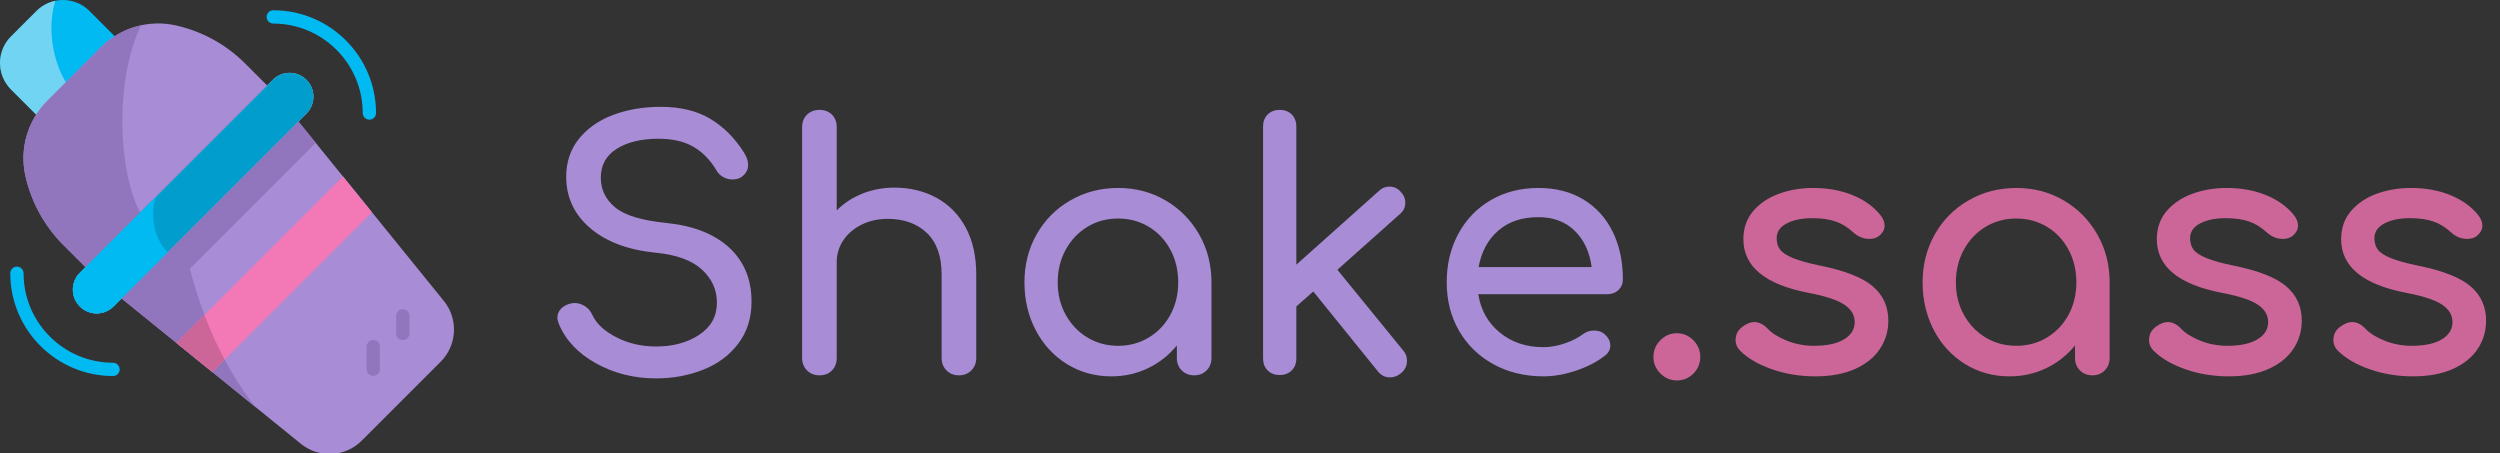 <svg xmlns="http://www.w3.org/2000/svg" width="320" height="58" viewBox="0 0 320 58">
  <rect x="0" y="0" width="320" height="58" fill="#333333" stroke="none"/>
  <g fill="none" fill-rule="evenodd">
    <g fill-rule="nonzero">
      <path fill="#02BAF2" d="M4.662,1.406 L1.406,4.662 C-0.469,6.537 -0.469,9.577 1.406,11.452 L6.06,16.106 L16.106,6.06 L11.452,1.406 C9.577,-0.469 6.537,-0.469 4.662,1.406 Z"/>
      <path fill="#E1EEF3" fill-opacity=".5" d="M7.083,0.1 C6.196,0.283 5.351,0.718 4.662,1.406 L1.406,4.662 C-0.469,6.537 -0.469,9.577 1.406,11.452 L6.06,16.106 L9.865,12.301 C7.303,10.038 5.719,4.503 7.083,0.1 Z"/>
      <path fill="#A88CD5" d="M56.41,46.295 L46.295,56.41 C44.191,58.514 40.837,58.69 38.524,56.816 L15.555,38.199 L38.199,15.555 L56.815,38.524 C58.69,40.837 58.514,44.191 56.41,46.295 Z"/>
      <path fill="#A3DEFE" d="M34.918,10.218 L10.218,34.918 C9.028,36.108 9.028,38.037 10.218,39.227 C11.408,40.417 13.337,40.417 14.527,39.227 L39.227,14.527 C40.417,13.337 40.417,11.408 39.227,10.218 C38.038,9.028 36.108,9.028 34.918,10.218 L34.918,10.218 Z"/>
      <path fill="#009DCD" d="M34.918,10.218 L10.218,34.918 C9.028,36.108 9.028,38.037 10.218,39.227 C11.408,40.417 13.337,40.417 14.527,39.227 L39.227,14.527 C40.417,13.337 40.417,11.408 39.227,10.218 C38.038,9.028 36.108,9.028 34.918,10.218 L34.918,10.218 Z"/>
      <path fill="#9175BD" d="M22.65.005L.005 22.65 17.071 36.481C12.981 31.182 10.345 25.058 8.755 18.842L24.862 2.735 22.65.005zM32.23 32.562C31.76 32.562 31.379 32.18 31.379 31.71L31.379 28.824C31.379 28.354 31.76 27.973 32.23 27.973 32.7 27.973 33.081 28.354 33.081 28.824L33.081 31.71C33.081 32.18 32.7 32.562 32.23 32.562L32.23 32.562zM36.012 27.979C35.542 27.979 35.161 27.598 35.161 27.127L35.161 24.887C35.161 24.417 35.542 24.035 36.012 24.035 36.482 24.035 36.864 24.417 36.864 24.887L36.864 27.127C36.864 27.598 36.482 27.979 36.012 27.979z" transform="translate(15.55 15.55)"/>
      <path fill="#A88CD5" d="M12.925,6.036 L6.036,12.925 C3.529,15.431 2.478,19.045 3.25,22.504 C4,25.865 5.691,28.942 8.126,31.377 L10.943,34.194 L34.194,10.943 L31.377,8.126 C28.942,5.691 25.865,4 22.504,3.25 C19.045,2.478 15.431,3.529 12.925,6.036 Z"/>
      <path fill="#9175BD" d="M18.056,3.237 C16.142,3.652 14.353,4.607 12.925,6.036 L6.036,12.925 C3.529,15.431 2.478,19.045 3.25,22.504 C4,25.865 5.691,28.942 8.126,31.377 L10.943,34.194 L17.932,27.204 C15.067,21.737 14.7,10.125 18.056,3.237 Z"/>
      <path fill="#02BAF2" d="M14.467 48.131C7.215 48.131 1.315 42.23 1.315 34.978 1.315 34.508 1.695 34.127 2.166 34.127 2.636 34.127 3.017 34.508 3.017 34.978 3.017 41.291 8.153 46.428 14.467 46.428 14.938 46.428 15.319 46.809 15.319 47.28 15.319 47.749 14.937 48.131 14.467 48.131zM47.28 15.319C46.809 15.319 46.428 14.938 46.428 14.467 46.428 8.153 41.291 3.017 34.978 3.017 34.508 3.017 34.127 2.636 34.127 2.166 34.127 1.695 34.508 1.315 34.978 1.315 42.23 1.315 48.131 7.215 48.131 14.467 48.131 14.937 47.749 15.319 47.28 15.319z"/>
      <polygon fill="#F279B6" points="47.61 27.166 43.894 22.582 22.582 43.894 27.166 47.61"/>
      <path fill="#C69" d="M22.582,43.894 L27.166,47.61 L28.751,46.024 C27.76,44.169 26.903,42.256 26.166,40.31 L22.582,43.894 Z"/>
      <path fill="#02BAF2" d="M19.893,25.243 L10.218,34.918 C9.028,36.108 9.028,38.038 10.218,39.228 C11.408,40.417 13.337,40.417 14.527,39.228 L21.463,32.292 C19.559,30.321 19.292,27.6 19.893,25.243 Z"/>
    </g>
    <g fill-rule="nonzero" transform="translate(71.343 13.675)">
      <path fill="#A88CD5" d="M13.252,0 C15.743,0 17.843,0.507 19.552,1.521 C21.261,2.535 22.709,3.983 23.897,5.866 C24.244,6.416 24.418,6.937 24.418,7.43 C24.418,8.067 24.129,8.588 23.549,8.994 C23.231,9.197 22.854,9.298 22.42,9.298 C21.985,9.298 21.58,9.189 21.203,8.972 C20.826,8.755 20.537,8.458 20.334,8.081 C19.552,6.778 18.574,5.786 17.401,5.105 C16.228,4.425 14.744,4.084 12.948,4.084 C10.746,4.084 8.965,4.511 7.604,5.366 C6.242,6.22 5.561,7.459 5.561,9.081 C5.561,10.587 6.17,11.847 7.386,12.861 C8.603,13.875 10.775,14.541 13.904,14.859 C17.38,15.207 20.073,16.257 21.985,18.01 C23.897,19.762 24.853,22.072 24.853,24.94 C24.853,27.025 24.288,28.814 23.158,30.305 C22.029,31.797 20.53,32.912 18.661,33.651 C16.793,34.39 14.787,34.759 12.644,34.759 C9.834,34.759 7.278,34.122 4.975,32.847 C2.672,31.573 1.086,29.907 0.217,27.851 C0.072,27.503 -1.42108547e-13,27.213 -1.42108547e-13,26.982 C-1.42108547e-13,26.547 0.159,26.163 0.478,25.83 C0.797,25.497 1.231,25.273 1.781,25.157 C1.868,25.128 2.013,25.113 2.216,25.113 C2.679,25.113 3.121,25.251 3.541,25.526 C3.961,25.801 4.272,26.171 4.475,26.634 C4.997,27.764 6.025,28.72 7.56,29.502 C9.095,30.284 10.79,30.675 12.644,30.675 C14.816,30.675 16.655,30.175 18.162,29.176 C19.668,28.177 20.421,26.808 20.421,25.07 C20.421,23.419 19.784,22.007 18.509,20.834 C17.235,19.661 15.294,18.944 12.687,18.683 C9.095,18.335 6.271,17.285 4.215,15.533 C2.158,13.78 1.13,11.586 1.13,8.95 C1.13,7.097 1.658,5.496 2.716,4.149 C3.773,2.802 5.221,1.774 7.06,1.064 C8.9,0.355 10.964,0 13.252,0 Z M43.145,10.341 C45.143,10.341 46.939,10.775 48.532,11.644 C50.125,12.513 51.371,13.78 52.269,15.446 C53.167,17.112 53.616,19.117 53.616,21.464 L53.616,32.152 C53.616,32.789 53.406,33.318 52.986,33.738 C52.566,34.158 52.037,34.368 51.4,34.368 C50.763,34.368 50.234,34.158 49.814,33.738 C49.394,33.318 49.184,32.789 49.184,32.152 L49.184,21.464 C49.184,19.117 48.554,17.343 47.294,16.141 C46.034,14.939 44.361,14.338 42.276,14.338 C41.059,14.338 39.951,14.584 38.952,15.077 C37.952,15.569 37.17,16.235 36.606,17.075 C36.041,17.915 35.758,18.857 35.758,19.9 L35.758,32.152 C35.758,32.789 35.556,33.318 35.15,33.738 C34.745,34.158 34.209,34.368 33.542,34.368 C32.905,34.368 32.377,34.158 31.957,33.738 C31.537,33.318 31.327,32.789 31.327,32.152 L31.327,2.607 C31.327,1.941 31.537,1.405 31.957,0.999 C32.377,0.594 32.905,0.391 33.542,0.391 C34.209,0.391 34.745,0.594 35.15,0.999 C35.556,1.405 35.758,1.941 35.758,2.607 L35.758,13.252 C36.685,12.325 37.786,11.608 39.06,11.101 C40.335,10.594 41.696,10.341 43.145,10.341 Z M71.777,10.384 C74.008,10.384 76.028,10.913 77.838,11.97 C79.649,13.027 81.083,14.476 82.14,16.315 C83.197,18.154 83.726,20.204 83.726,22.463 L83.726,32.152 C83.726,32.789 83.516,33.318 83.096,33.738 C82.676,34.158 82.147,34.368 81.51,34.368 C80.873,34.368 80.344,34.158 79.924,33.738 C79.504,33.318 79.294,32.789 79.294,32.152 L79.294,30.544 C78.28,31.79 77.049,32.76 75.601,33.456 C74.153,34.151 72.588,34.498 70.908,34.498 C68.823,34.498 66.933,33.977 65.238,32.934 C63.544,31.891 62.211,30.45 61.241,28.611 C60.271,26.772 59.785,24.722 59.785,22.463 C59.785,20.204 60.307,18.154 61.35,16.315 C62.392,14.476 63.833,13.027 65.673,11.97 C67.512,10.913 69.547,10.384 71.777,10.384 Z M71.777,30.588 C73.226,30.588 74.536,30.233 75.709,29.523 C76.883,28.814 77.802,27.843 78.468,26.612 C79.135,25.381 79.468,23.998 79.468,22.463 C79.468,20.928 79.135,19.537 78.468,18.292 C77.802,17.046 76.883,16.069 75.709,15.359 C74.536,14.649 73.226,14.295 71.777,14.295 C70.329,14.295 69.018,14.649 67.845,15.359 C66.672,16.069 65.745,17.046 65.064,18.292 C64.384,19.537 64.043,20.928 64.043,22.463 C64.043,23.998 64.384,25.381 65.064,26.612 C65.745,27.843 66.672,28.814 67.845,29.523 C69.018,30.233 70.329,30.588 71.777,30.588 Z M108.274,31.196 C108.593,31.544 108.752,31.978 108.752,32.5 C108.752,33.137 108.492,33.673 107.97,34.107 C107.536,34.455 107.072,34.629 106.58,34.629 C105.943,34.629 105.421,34.368 105.016,33.847 L96.76,23.636 L94.588,25.548 L94.588,32.196 C94.588,32.833 94.392,33.347 94.001,33.738 C93.61,34.129 93.096,34.325 92.459,34.325 C91.822,34.325 91.308,34.129 90.916,33.738 C90.525,33.347 90.33,32.833 90.33,32.196 L90.33,2.52 C90.33,1.883 90.525,1.369 90.916,0.978 C91.308,0.587 91.822,0.391 92.459,0.391 C93.096,0.391 93.61,0.587 94.001,0.978 C94.392,1.369 94.588,1.883 94.588,2.52 L94.588,20.204 L105.146,10.775 C105.523,10.399 105.971,10.21 106.493,10.21 C107.101,10.21 107.594,10.442 107.97,10.906 C108.347,11.282 108.535,11.731 108.535,12.253 C108.535,12.861 108.303,13.353 107.84,13.73 L99.845,20.855 L108.274,31.196 Z M136.386,22.072 C136.386,22.622 136.197,23.079 135.821,23.441 C135.444,23.803 134.966,23.984 134.387,23.984 L117.876,23.984 C118.195,26.011 119.115,27.648 120.635,28.893 C122.156,30.139 124.017,30.762 126.219,30.762 C127.088,30.762 127.993,30.602 128.934,30.284 C129.876,29.965 130.65,29.574 131.259,29.111 C131.664,28.792 132.142,28.633 132.692,28.633 C133.243,28.633 133.677,28.778 133.996,29.067 C134.517,29.502 134.778,29.994 134.778,30.544 C134.778,31.066 134.546,31.5 134.083,31.848 C133.098,32.63 131.874,33.267 130.411,33.76 C128.949,34.252 127.551,34.498 126.219,34.498 C123.843,34.498 121.714,33.984 119.832,32.956 C117.949,31.928 116.479,30.501 115.422,28.676 C114.364,26.851 113.836,24.78 113.836,22.463 C113.836,20.146 114.335,18.067 115.335,16.228 C116.334,14.389 117.724,12.955 119.506,11.927 C121.287,10.898 123.308,10.384 125.567,10.384 C127.797,10.384 129.723,10.877 131.346,11.862 C132.968,12.846 134.213,14.222 135.082,15.989 C135.951,17.756 136.386,19.784 136.386,22.072 Z M125.567,14.121 C123.452,14.121 121.736,14.7 120.418,15.859 C119.1,17.017 118.267,18.567 117.92,20.508 L132.388,20.508 C132.128,18.567 131.403,17.017 130.216,15.859 C129.028,14.7 127.479,14.121 125.567,14.121 Z"/>
      <path fill="#C69" d="M143.294,28.98 C144.105,28.98 144.807,29.277 145.401,29.871 C145.995,30.465 146.292,31.182 146.292,32.022 C146.292,32.833 146.002,33.535 145.423,34.129 C144.844,34.723 144.134,35.02 143.294,35.02 C142.483,35.02 141.78,34.723 141.187,34.129 C140.593,33.535 140.296,32.833 140.296,32.022 C140.296,31.182 140.593,30.465 141.187,29.871 C141.78,29.277 142.483,28.98 143.294,28.98 Z M160.717,10.384 C162.6,10.384 164.287,10.688 165.779,11.297 C167.27,11.905 168.451,12.745 169.32,13.817 C169.696,14.28 169.885,14.744 169.885,15.207 C169.885,15.699 169.638,16.148 169.146,16.554 C168.827,16.786 168.422,16.902 167.929,16.902 C167.176,16.902 166.496,16.626 165.887,16.076 C165.163,15.41 164.396,14.939 163.585,14.664 C162.773,14.389 161.789,14.251 160.63,14.251 C159.298,14.251 158.204,14.476 157.35,14.925 C156.495,15.374 156.068,16.004 156.068,16.815 C156.068,17.394 156.213,17.879 156.502,18.27 C156.792,18.661 157.342,19.023 158.153,19.356 C158.964,19.69 160.138,20.015 161.673,20.334 C164.83,20.971 167.068,21.855 168.386,22.984 C169.704,24.114 170.363,25.577 170.363,27.373 C170.363,28.705 170,29.914 169.276,31.001 C168.552,32.087 167.488,32.941 166.083,33.564 C164.678,34.187 162.991,34.498 161.021,34.498 C159.051,34.498 157.198,34.194 155.46,33.586 C153.722,32.978 152.36,32.181 151.375,31.196 C150.999,30.82 150.811,30.371 150.811,29.849 C150.811,29.154 151.1,28.589 151.68,28.155 C152.23,27.749 152.737,27.547 153.2,27.547 C153.78,27.547 154.33,27.807 154.851,28.329 C155.402,28.937 156.227,29.465 157.328,29.914 C158.429,30.363 159.602,30.588 160.847,30.588 C162.498,30.588 163.78,30.313 164.692,29.762 C165.605,29.212 166.061,28.473 166.061,27.547 C166.061,26.649 165.612,25.903 164.714,25.309 C163.816,24.715 162.296,24.215 160.152,23.81 C154.591,22.738 151.81,20.45 151.81,16.945 C151.81,15.526 152.23,14.324 153.07,13.339 C153.91,12.354 155.011,11.615 156.372,11.123 C157.733,10.63 159.182,10.384 160.717,10.384 Z M186.743,10.384 C188.973,10.384 190.993,10.913 192.804,11.97 C194.614,13.027 196.048,14.476 197.105,16.315 C198.162,18.154 198.691,20.204 198.691,22.463 L198.691,32.152 C198.691,32.789 198.481,33.318 198.061,33.738 C197.641,34.158 197.112,34.368 196.475,34.368 C195.838,34.368 195.309,34.158 194.889,33.738 C194.469,33.318 194.259,32.789 194.259,32.152 L194.259,30.544 C193.246,31.79 192.014,32.76 190.566,33.456 C189.118,34.151 187.554,34.498 185.874,34.498 C183.788,34.498 181.898,33.977 180.204,32.934 C178.509,31.891 177.177,30.45 176.206,28.611 C175.236,26.772 174.751,24.722 174.751,22.463 C174.751,20.204 175.272,18.154 176.315,16.315 C177.358,14.476 178.799,13.027 180.638,11.97 C182.477,10.913 184.512,10.384 186.743,10.384 Z M186.743,30.588 C188.191,30.588 189.502,30.233 190.675,29.523 C191.848,28.814 192.768,27.843 193.434,26.612 C194.1,25.381 194.433,23.998 194.433,22.463 C194.433,20.928 194.1,19.537 193.434,18.292 C192.768,17.046 191.848,16.069 190.675,15.359 C189.502,14.649 188.191,14.295 186.743,14.295 C185.294,14.295 183.984,14.649 182.811,15.359 C181.637,16.069 180.711,17.046 180.03,18.292 C179.349,19.537 179.009,20.928 179.009,22.463 C179.009,23.998 179.349,25.381 180.03,26.612 C180.711,27.843 181.637,28.814 182.811,29.523 C183.984,30.233 185.294,30.588 186.743,30.588 Z M213.637,10.384 C215.52,10.384 217.208,10.688 218.699,11.297 C220.191,11.905 221.371,12.745 222.24,13.817 C222.617,14.28 222.805,14.744 222.805,15.207 C222.805,15.699 222.559,16.148 222.067,16.554 C221.748,16.786 221.342,16.902 220.85,16.902 C220.097,16.902 219.416,16.626 218.808,16.076 C218.084,15.41 217.316,14.939 216.505,14.664 C215.694,14.389 214.709,14.251 213.551,14.251 C212.218,14.251 211.125,14.476 210.27,14.925 C209.416,15.374 208.988,16.004 208.988,16.815 C208.988,17.394 209.133,17.879 209.423,18.27 C209.713,18.661 210.263,19.023 211.074,19.356 C211.885,19.69 213.058,20.015 214.593,20.334 C217.751,20.971 219.988,21.855 221.306,22.984 C222.624,24.114 223.283,25.577 223.283,27.373 C223.283,28.705 222.921,29.914 222.197,31.001 C221.473,32.087 220.408,32.941 219.003,33.564 C217.599,34.187 215.911,34.498 213.942,34.498 C211.972,34.498 210.118,34.194 208.38,33.586 C206.642,32.978 205.281,32.181 204.296,31.196 C203.919,30.82 203.731,30.371 203.731,29.849 C203.731,29.154 204.021,28.589 204.6,28.155 C205.15,27.749 205.657,27.547 206.121,27.547 C206.7,27.547 207.251,27.807 207.772,28.329 C208.322,28.937 209.148,29.465 210.248,29.914 C211.349,30.363 212.522,30.588 213.768,30.588 C215.419,30.588 216.701,30.313 217.613,29.762 C218.525,29.212 218.982,28.473 218.982,27.547 C218.982,26.649 218.533,25.903 217.635,25.309 C216.737,24.715 215.216,24.215 213.073,23.81 C207.511,22.738 204.73,20.45 204.73,16.945 C204.73,15.526 205.15,14.324 205.99,13.339 C206.831,12.354 207.931,11.615 209.293,11.123 C210.654,10.63 212.102,10.384 213.637,10.384 Z M237.23,10.384 C239.113,10.384 240.8,10.688 242.292,11.297 C243.784,11.905 244.964,12.745 245.833,13.817 C246.21,14.28 246.398,14.744 246.398,15.207 C246.398,15.699 246.152,16.148 245.659,16.554 C245.341,16.786 244.935,16.902 244.443,16.902 C243.69,16.902 243.009,16.626 242.401,16.076 C241.676,15.41 240.909,14.939 240.098,14.664 C239.287,14.389 238.302,14.251 237.143,14.251 C235.811,14.251 234.717,14.476 233.863,14.925 C233.008,15.374 232.581,16.004 232.581,16.815 C232.581,17.394 232.726,17.879 233.016,18.27 C233.305,18.661 233.856,19.023 234.667,19.356 C235.478,19.69 236.651,20.015 238.186,20.334 C241.343,20.971 243.581,21.855 244.899,22.984 C246.217,24.114 246.876,25.577 246.876,27.373 C246.876,28.705 246.514,29.914 245.79,31.001 C245.065,32.087 244.001,32.941 242.596,33.564 C241.191,34.187 239.504,34.498 237.534,34.498 C235.565,34.498 233.711,34.194 231.973,33.586 C230.235,32.978 228.874,32.181 227.889,31.196 C227.512,30.82 227.324,30.371 227.324,29.849 C227.324,29.154 227.613,28.589 228.193,28.155 C228.743,27.749 229.25,27.547 229.714,27.547 C230.293,27.547 230.843,27.807 231.365,28.329 C231.915,28.937 232.74,29.465 233.841,29.914 C234.942,30.363 236.115,30.588 237.36,30.588 C239.012,30.588 240.293,30.313 241.206,29.762 C242.118,29.212 242.574,28.473 242.574,27.547 C242.574,26.649 242.125,25.903 241.227,25.309 C240.329,24.715 238.809,24.215 236.665,23.81 C231.104,22.738 228.323,20.45 228.323,16.945 C228.323,15.526 228.743,14.324 229.583,13.339 C230.423,12.354 231.524,11.615 232.885,11.123 C234.247,10.63 235.695,10.384 237.23,10.384 Z"/>
    </g>
  </g>
</svg>
